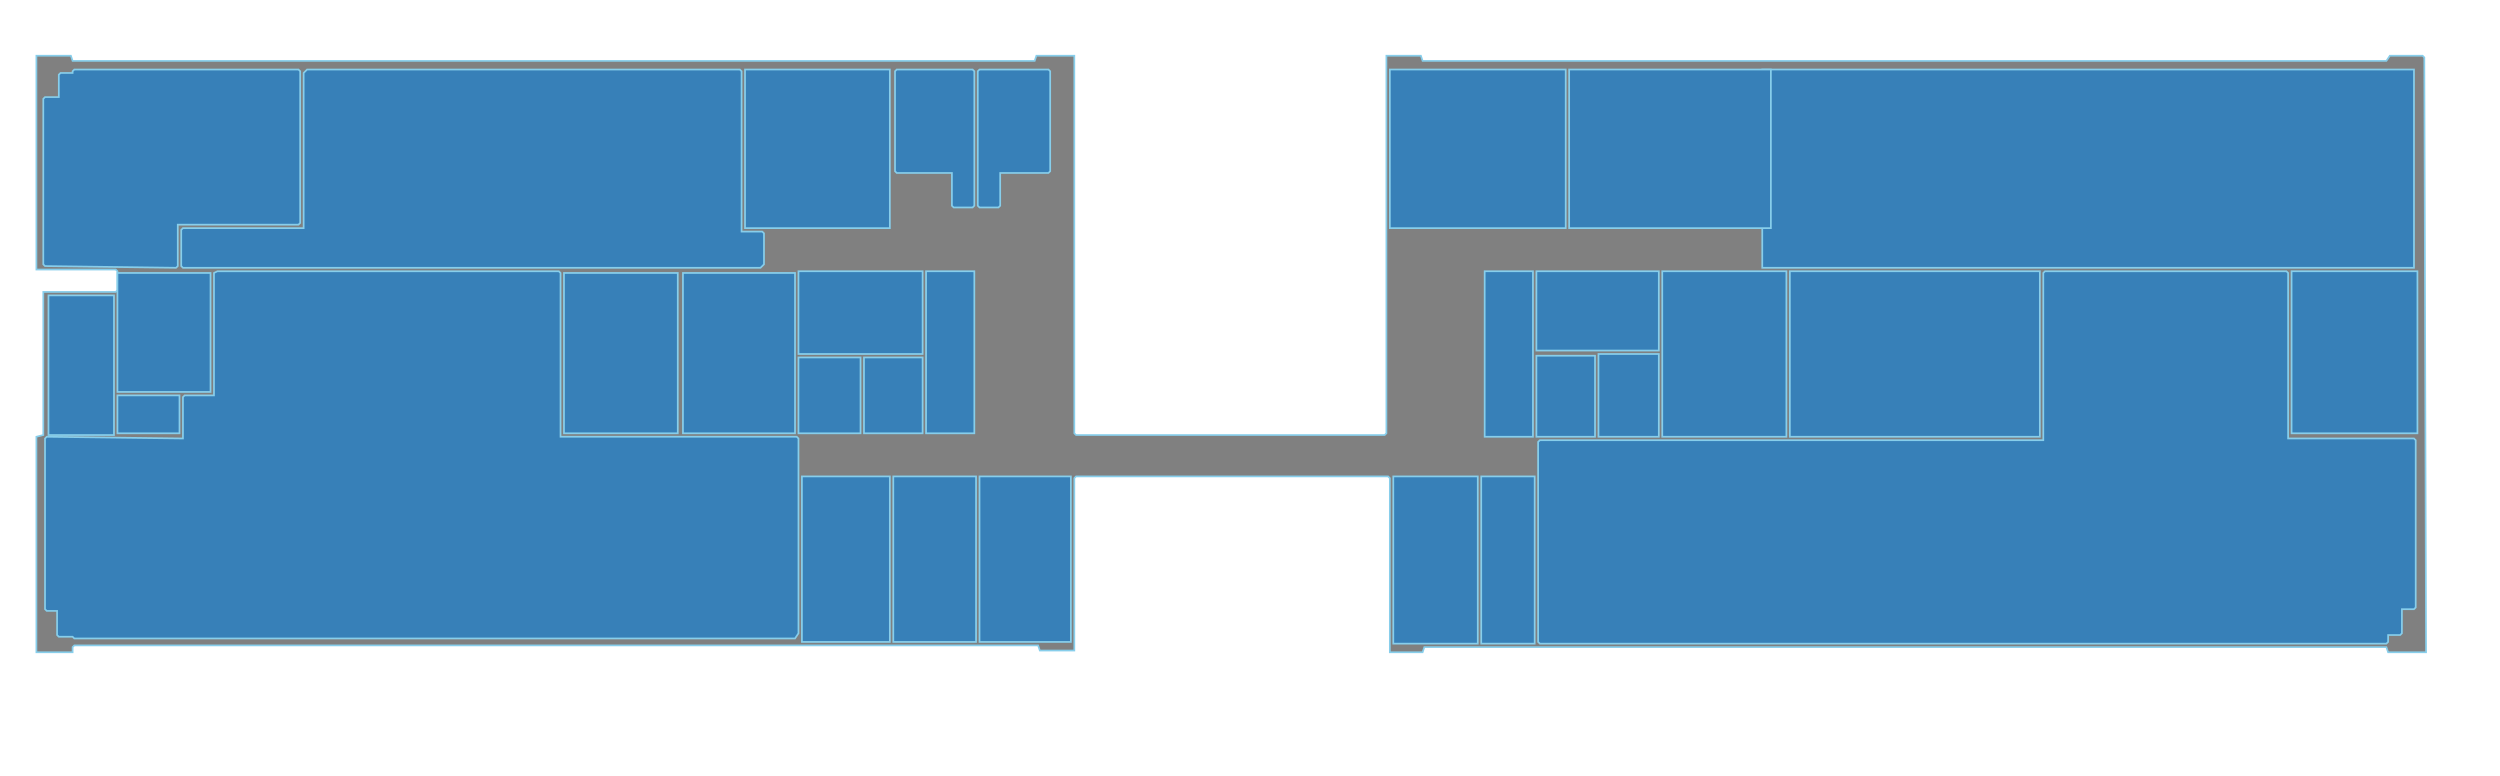 <?xml version="1.0" encoding="utf-8"?>
<svg viewBox="0 0 1450 450" xmlns="http://www.w3.org/2000/svg">
  <g class="svg-floormap-group" stroke="#87ceeb" stroke-width="1" fill="#3780B8" transform="matrix(1, 0, 0, 1, -22.891, -105.68)">
    <polygon points="44 138,44 262,90 262,91 263,91 274,90 275,52 275,48 275,48 358,44 359,44 484,65 484,65 481,66 480,625 480,626 483,646 483,646 383,647 382,828 382,829 383,829 484,848 484,849 481,1407 481,1408 484,1430 484,1429 139,1428 138,1409 138,1407 141,848 141,847 138,827 138,827 357,826 358,647 358,646 357,646 138,624 138,623 141,65 141,64 138" class="svg-floormap" id="shape1" style="fill: rgb(128, 128, 128);"/>
    <polygon points="882 382,913 382,913 479,882 479" class="svg-floormap" id="shape2"/>
    <polygon points="831 479,831 382,880 382,880 479" class="svg-floormap" id="shape3"/>
    <polygon points="591 478,591 382,644 382,644 478" class="svg-floormap" id="shape4"/>
    <polygon points="541 478,541 382,589 382,589 478" class="svg-floormap" id="shape5"/>
    <polygon points="488 478,488 382,539 382,539 478" class="svg-floormap" id="shape6"/>
    <polygon points="91 335,127 335,127 357,91 357" class="svg-floormap" id="shape7"/>
    <polygon points="524 313,558 313,558 357,524 357" class="svg-floormap" id="shape8"/>
    <polygon points="486 313,522 313,522 357,486 357" class="svg-floormap" id="shape9"/>
    <polygon points="914 312,948 312,948 359,914 359" class="svg-floormap" id="shape10"/>
    <polygon points="950 311,985 311,985 359,950 359" class="svg-floormap" id="shape11"/>
    <polygon points="51 277,89 277,89 358,51 358" class="svg-floormap" id="shape12"/>
    <polygon points="419 264,484 264,484 357,419 357" class="svg-floormap" id="shape13"/>
    <polygon points="350 264,416 264,416 357,350 357" class="svg-floormap" id="shape14"/>
    <polygon points="91 333,91 264,145 264,145 333" class="svg-floormap" id="shape15"/>
    <polygon points="1352 263,1425 263,1425 357,1352 357" class="svg-floormap" id="shape16"/>
    <polygon points="1208 264,1209 263,1349 263,1350 264,1350 360,1423 360,1424 361,1424 458,1423 459,1416 459,1416 473,1415 474,1408 474,1408 478,1407 479,916 479,915 478,915 362,916 361,1208 361" class="svg-floormap" id="shape17"/>
    <polygon points="1061 263,1206 263,1206 359,1061 359" class="svg-floormap" id="shape18"/>
    <polygon points="987 359,987 263,1059 263,1059 359" class="svg-floormap" id="shape19"/>
    <polygon points="914 263,985 263,985 309,914 309" class="svg-floormap" id="shape20"/>
    <polygon points="884 359,884 263,912 263,912 359" class="svg-floormap" id="shape21"/>
    <polygon points="560 263,588 263,588 357,560 357" class="svg-floormap" id="shape22"/>
    <polygon points="486 263,558 263,558 311,486 311" class="svg-floormap" id="shape23"/>
    <polygon points="147 264,149 263,347 263,348 264,348 359,403 359,432 359,485 359,486 360,486 473,484 476,66 476,65 475,57 475,56 474,56 460,50 460,49 459,49 360,50 359,129 360,129 336,130 335,147 335" class="svg-floormap" id="shape24"/>
    <polygon points="1045 261,1045 146,1423 146,1423 261" class="svg-floormap" id="shape27"/>
    <polygon points="933 238,933 146,1050 146,1050 238" class="svg-floormap" id="shape28"/>
    <polygon points="829 146,931 146,931 238,829 238" class="svg-floormap" id="shape29"/>
    <polygon points="590 147,591 146,631 146,632 147,632 205,631 206,603 206,603 225,602 226,591 226,590 225" class="svg-floormap" id="shape30"/>
    <polygon points="542 147,543 146,587 146,588 147,588 225,587 226,576 226,575 225,575 206,543 206,542 205" class="svg-floormap" id="shape31"/>
    <polygon points="455 238,455 146,539 146,539 238" class="svg-floormap" id="shape32"/>
    <polygon points="201 146,452 146,453 147,453 240,465 240,466 241,466 259,464 261,193 261,129 261,128 260,128 239,129 238,199 238,199 148" class="svg-floormap" id="shape33"/>
    <polygon points="65 147,66 146,196 146,197 147,197 235,196 236,126 236,126 260,125 261,49 260,48 259,48 163,49 162,57 162,57 149,58 148,65 148" class="svg-floormap" id="shape34"/>
  </g>
</svg>